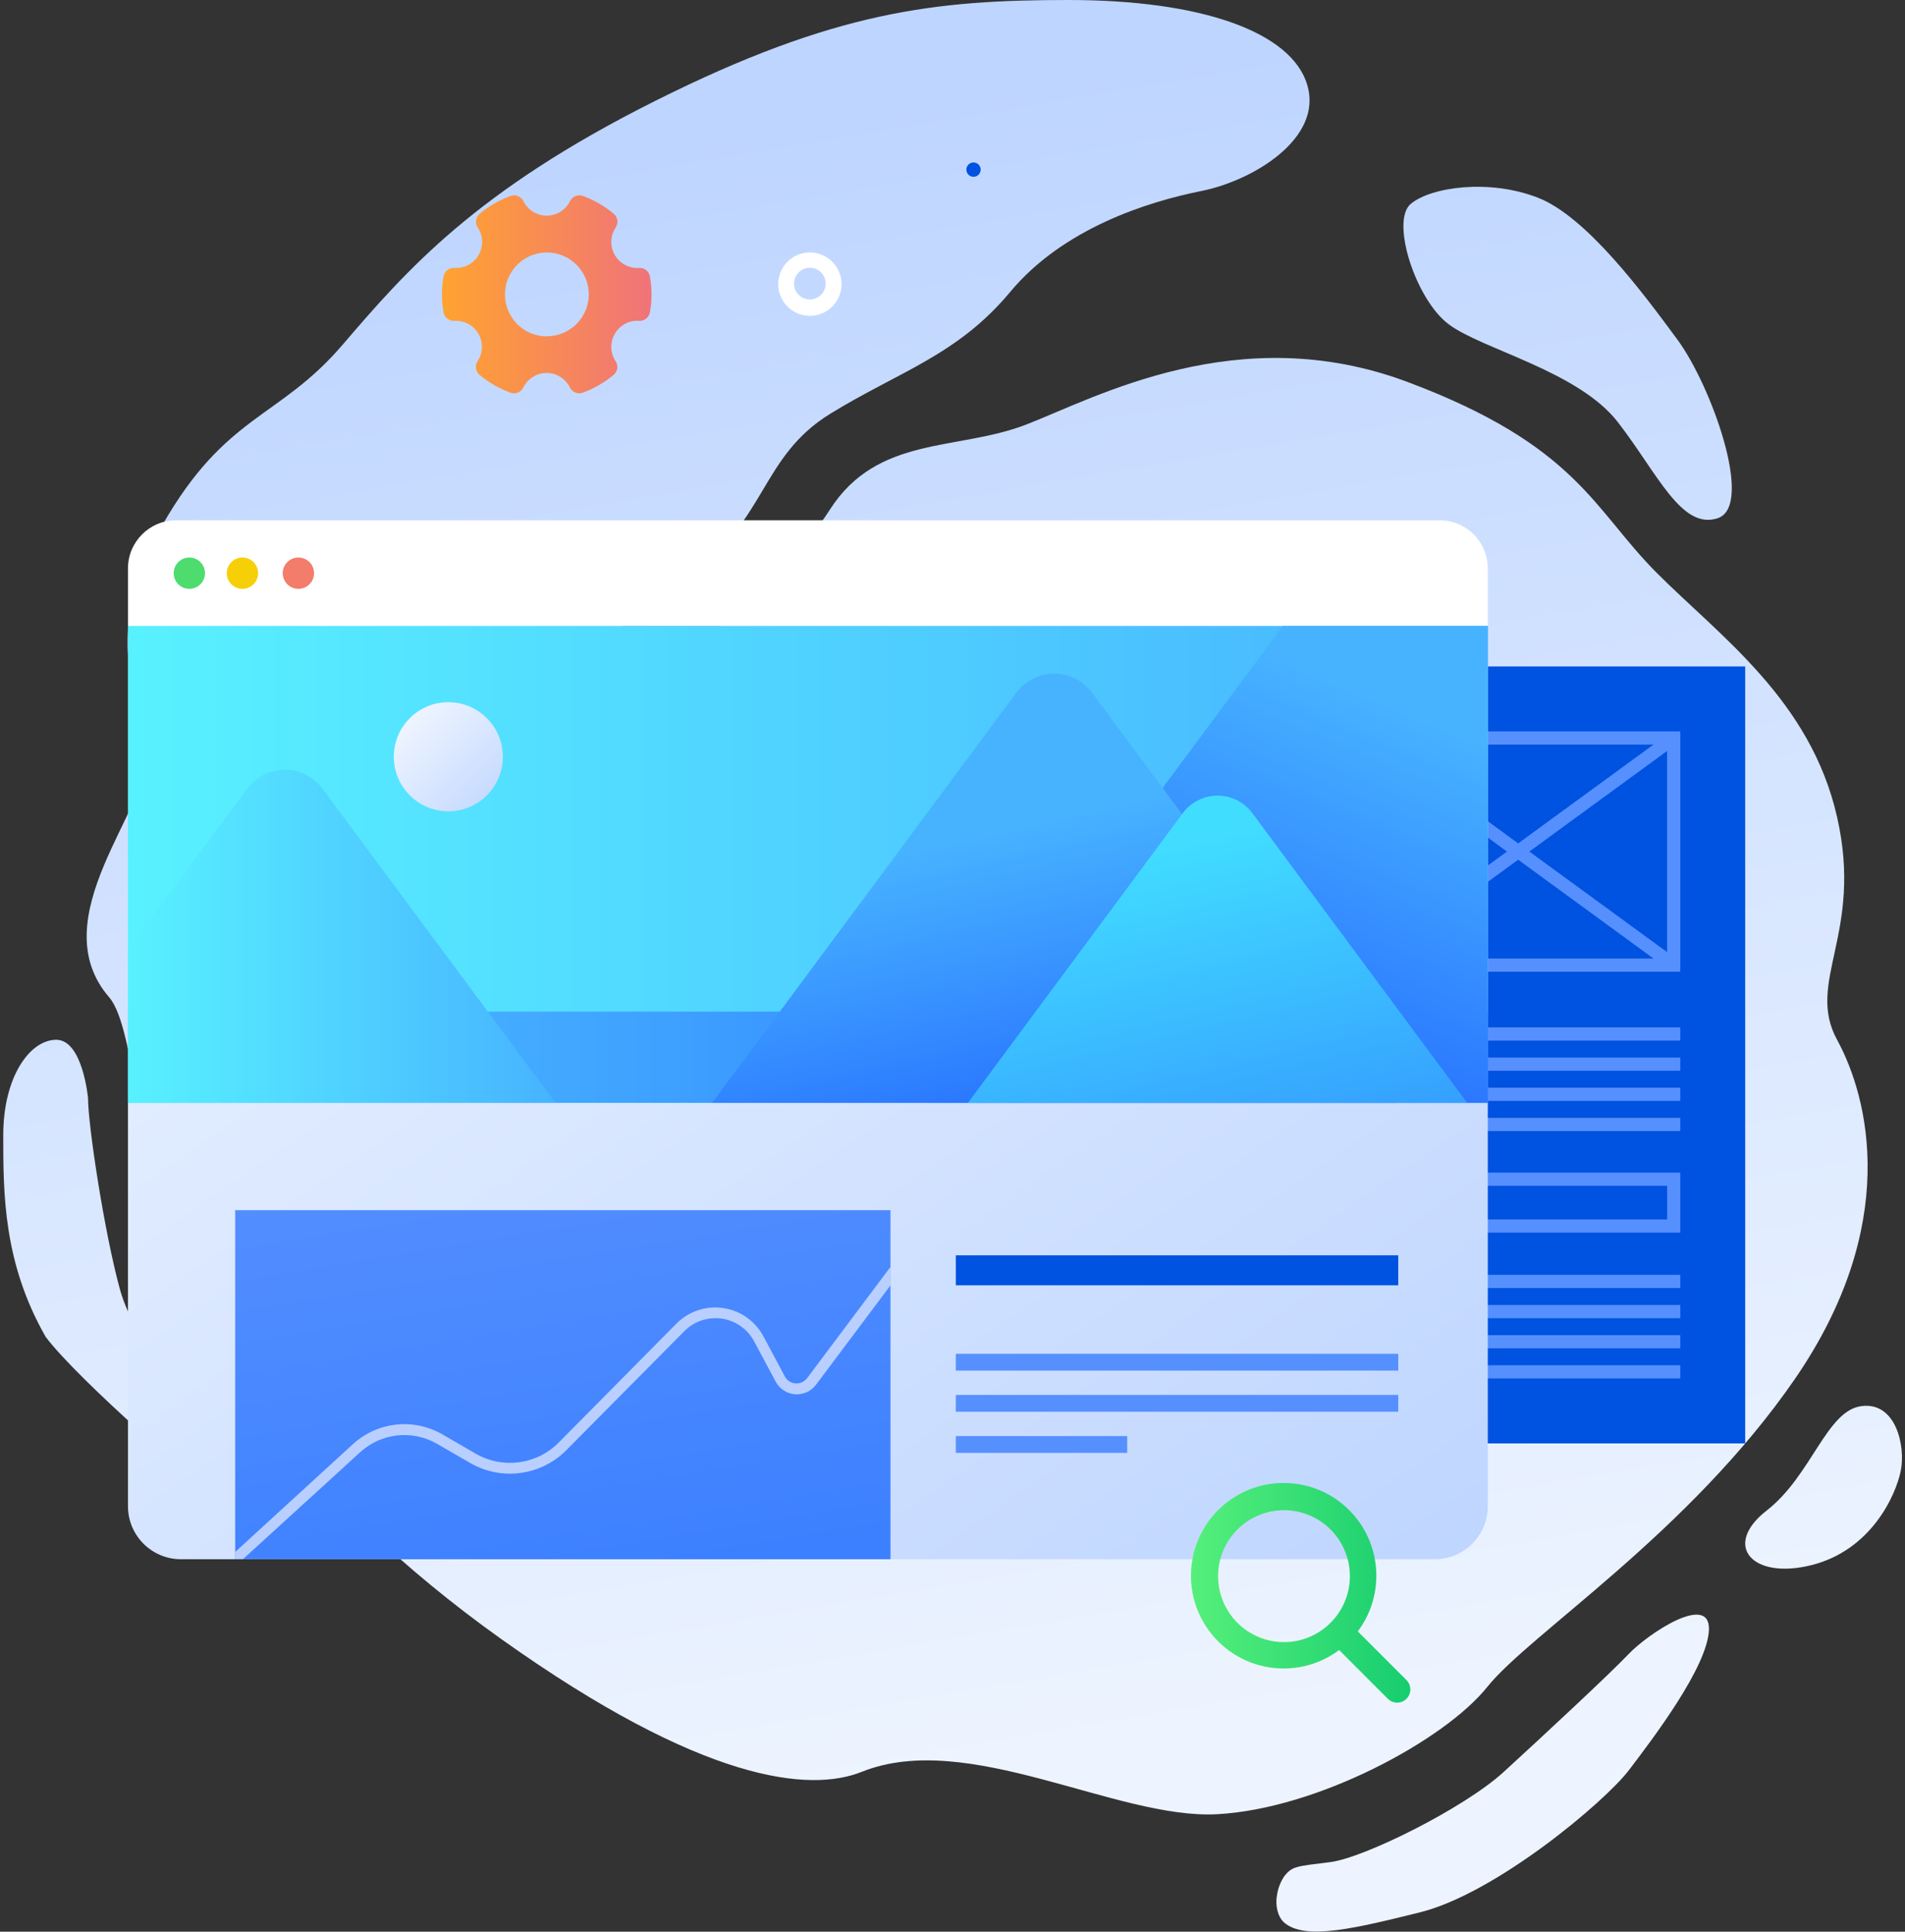 <?xml version="1.0" encoding="UTF-8"?>
<svg width="289px" height="293px" viewBox="0 0 289 293" version="1.1" xmlns="http://www.w3.org/2000/svg" xmlns:xlink="http://www.w3.org/1999/xlink">
    <rect x="0" y="0" width="289" height="293" fill="#333333" stroke="none"/>
    <!-- Generator: Sketch 51.2 (57519) - http://www.bohemiancoding.com/sketch -->
    <title>website</title>
    <desc>Created with Sketch.</desc>
    <defs>
        <linearGradient x1="40.461%" y1="5.869%" x2="54.885%" y2="91.012%" id="linearGradient-1">
            <stop stop-color="#BED5FF" offset="0%"></stop>
            <stop stop-color="#EDF4FF" offset="100%"></stop>
        </linearGradient>
        <linearGradient x1="-0.231%" y1="-1.598%" x2="101.488%" y2="100.165%" id="linearGradient-2">
            <stop stop-color="#EDF4FF" offset="0%"></stop>
            <stop stop-color="#BED5FF" offset="100%"></stop>
        </linearGradient>
        <linearGradient x1="0.328%" y1="50.187%" x2="99.997%" y2="50.187%" id="linearGradient-3">
            <stop stop-color="#58F17B" offset="0%"></stop>
            <stop stop-color="#16CD6F" offset="100%"></stop>
        </linearGradient>
        <linearGradient x1="-0.062%" y1="50.062%" x2="99.943%" y2="50.062%" id="linearGradient-4">
            <stop stop-color="#FFA330" offset="0%"></stop>
            <stop stop-color="#F07379" offset="100%"></stop>
        </linearGradient>
        <linearGradient x1="-2.80153008e-15%" y1="50%" x2="100%" y2="50%" id="linearGradient-5">
            <stop stop-color="#58F1FF" offset="0%"></stop>
            <stop stop-color="#47B3FF" offset="100%"></stop>
        </linearGradient>
        <linearGradient x1="-2.80153008e-15%" y1="50%" x2="100%" y2="50%" id="linearGradient-6">
            <stop stop-color="#47B3FF" offset="20%"></stop>
            <stop stop-color="#2367FF" offset="100%"></stop>
        </linearGradient>
        <linearGradient x1="99.431%" y1="-0.383%" x2="50.128%" y2="99.73%" id="linearGradient-7">
            <stop stop-color="#47B3FF" offset="20%"></stop>
            <stop stop-color="#2367FF" offset="100%"></stop>
        </linearGradient>
        <linearGradient x1="22.385%" y1="23.715%" x2="54.316%" y2="111.925%" id="linearGradient-8">
            <stop stop-color="#47B3FF" offset="20%"></stop>
            <stop stop-color="#2367FF" offset="100%"></stop>
        </linearGradient>
        <linearGradient x1="20.334%" y1="23.143%" x2="64.602%" y2="137.84%" id="linearGradient-9">
            <stop stop-color="#41DDFF" offset="0%"></stop>
            <stop stop-color="#359DFF" offset="85%"></stop>
        </linearGradient>
        <linearGradient x1="0%" y1="50.004%" x2="100%" y2="50.004%" id="linearGradient-10">
            <stop stop-color="#58F1FF" offset="0%"></stop>
            <stop stop-color="#47B3FF" offset="100%"></stop>
        </linearGradient>
        <linearGradient x1="16.393%" y1="16.393%" x2="104.197%" y2="104.197%" id="linearGradient-11">
            <stop stop-color="#EDF4FF" offset="0%"></stop>
            <stop stop-color="#BED5FF" offset="100%"></stop>
        </linearGradient>
        <linearGradient x1="74.025%" y1="128.182%" x2="25.975%" y2="-28.172%" id="linearGradient-12">
            <stop stop-color="#387DFF" offset="0%"></stop>
            <stop stop-color="#5690FF" offset="100%"></stop>
        </linearGradient>
    </defs>
    <g id="Page-1" stroke="none" stroke-width="1" fill="none" fill-rule="evenodd">
        <g id="General-Homepage-Mobile" transform="translate(-36, -4431)">
            <g id="website" transform="translate(36, 4431)">
                <g id="Group">
                    <path d="M184.621,275.181 C169.345,275.984 146.831,262.306 130.748,268.746 C122.815,271.92 106.629,270.374 76.073,248.632 C45.517,226.891 31.066,203.597 26.223,191.508 C21.381,179.419 20.687,156.028 16.571,151.28 C6.122,139.208 23.008,122.311 22.2,114.27 C21.392,106.229 14.966,96.581 24.613,79.674 C34.26,62.767 42.296,63.581 51.953,52.317 C61.611,41.053 72.055,28.985 99.389,15.307 C126.724,1.628 142.005,0 162.133,0 C182.262,0 195.905,4.829 198.318,12.87 C200.731,20.912 190.249,27.374 182.197,28.985 C174.144,30.597 161.304,34.617 153.262,44.27 C145.221,53.923 136.376,56.337 125.927,62.778 C115.478,69.219 116.275,78.866 105.018,86.912 C93.761,94.959 83.328,103.006 81.701,114.27 C80.074,125.534 80.074,138.405 76.875,145.648 C73.676,152.892 77.683,164.954 84.114,174.612 C90.545,184.27 96.976,186.679 106.629,197.943 C116.281,209.207 117.886,213.239 130.748,217.254 C143.61,221.269 154.873,215.626 166.13,217.254 C177.387,218.882 190.249,217.254 198.291,210.814 C206.332,204.373 207.135,192.311 212.764,185.067 C218.392,177.824 224.823,179.435 225.626,168.98 C226.428,158.524 211.527,141.796 207.938,131.969 C201.506,114.27 177.387,110.266 166.13,113.462 C154.873,116.657 136.376,128.752 133.963,134.384 C131.55,140.016 128.335,154.498 142.005,164.151 C155.675,173.803 168.537,167.368 168.537,167.368 C168.537,167.368 154.873,168.171 146.847,161.736 C138.822,155.301 133.98,148.057 140.416,138.405 C146.853,128.752 159.693,117.488 170.951,118.285 C182.208,119.083 196.68,127.938 203.919,141.617 C211.159,155.295 214.369,164.145 211.961,169.777 C209.553,175.409 206.332,184.259 203.117,191.481 C199.901,198.703 195.878,205.99 183.824,209.207 C171.769,212.425 153.268,210.01 140.405,207.58 C127.543,205.149 116.281,199.533 106.634,187.466 C96.987,175.398 84.12,159.305 84.12,142.431 C84.12,125.556 91.359,109.446 104.221,98.985 C117.083,88.524 122.343,82.843 125.911,77.281 C133.145,66.017 145.204,68.432 155.659,64.406 C166.114,60.38 187.836,48.291 213.566,57.949 C239.296,67.607 241.709,77.26 251.356,86.912 C261.002,96.565 274.673,106.223 278.696,123.923 C282.72,141.622 273.87,148.882 278.696,157.715 C283.522,166.549 288.343,185.876 272.265,209.207 C256.187,232.539 232.062,247.824 225.631,255.87 C219.2,263.917 199.896,274.373 184.621,275.181 Z M247.088,250.873 C244.111,253.998 234.036,263.353 228.109,268.779 C222.183,274.205 206.989,281.801 201.788,282.447 C196.588,283.092 196.013,283.071 194.815,284.617 C194.252,285.465 193.882,286.426 193.731,287.433 C193.432,289.028 193.839,290.748 194.815,291.611 C197.976,294.367 205.66,292.474 215.334,290.086 C226.933,287.232 243.482,273.266 247.083,268.54 C250.683,263.814 259.083,252.805 259.256,247.183 C259.43,241.562 250.06,247.748 247.088,250.873 Z M219.753,49.17 C224.769,52.968 239.421,56.267 245.434,64.026 C251.448,71.785 255.092,80.472 260.617,78.589 C266.143,76.706 259.636,58.513 254.468,51.503 C249.301,44.493 240.679,32.843 233.293,29.978 C225.908,27.113 217.112,28.35 214.022,30.922 C210.931,33.494 214.732,45.388 219.753,49.17 Z M18.182,195.529 C15.769,186.679 13.356,170.569 13.356,166.565 C13.356,166.565 12.553,157.715 8.535,157.715 C4.517,157.715 0.493,163.347 0.493,172.197 C0.493,181.047 0.493,191.508 6.925,202.772 C11.751,209.207 31.044,226.104 34.265,227.732 C37.486,229.359 40.696,227.732 35.892,222.099 C31.087,216.467 20.606,204.378 18.182,195.529 Z M282.329,213.288 C277.058,214.042 274.803,223.836 268.025,229.11 C261.246,234.384 265.763,239.663 274.803,237.401 C283.842,235.138 287.605,226.853 288.359,223.082 C289.113,219.31 287.605,212.534 282.329,213.288 Z" id="Shape" fill="url(#linearGradient-1)" fill-rule="nonzero"></path>
                    <rect id="Rectangle-path" fill="#0052E0" fill-rule="nonzero" x="205.069" y="101.085" width="59.686" height="117.851"></rect>
                    <rect id="Rectangle-path" stroke="#5690FF" stroke-width="2" x="206.712" y="111.937" width="47.198" height="34.455"></rect>
                    <path d="M253.915,111.937 L206.712,146.391" id="Shape" stroke="#5690FF" stroke-width="2"></path>
                    <path d="M206.712,111.937 L253.915,146.391" id="Shape" stroke="#5690FF" stroke-width="2"></path>
                    <path d="M217.324,156.836 L253.915,156.836" id="Shape" stroke="#5690FF" stroke-width="2" stroke-linecap="square"></path>
                    <path d="M217.324,161.41 L253.915,161.41" id="Shape" stroke="#5690FF" stroke-width="2" stroke-linecap="square"></path>
                    <path d="M217.324,165.984 L253.915,165.984" id="Shape" stroke="#5690FF" stroke-width="2" stroke-linecap="square"></path>
                    <path d="M217.324,170.559 L253.915,170.559" id="Shape" stroke="#5690FF" stroke-width="2" stroke-linecap="square"></path>
                    <path d="M217.324,194.368 L253.915,194.368" id="Shape" stroke="#5690FF" stroke-width="2" stroke-linecap="square"></path>
                    <path d="M217.324,198.942 L253.915,198.942" id="Shape" stroke="#5690FF" stroke-width="2" stroke-linecap="square"></path>
                    <path d="M217.324,203.516 L253.915,203.516" id="Shape" stroke="#5690FF" stroke-width="2" stroke-linecap="square"></path>
                    <path d="M217.324,208.084 L253.915,208.084" id="Shape" stroke="#5690FF" stroke-width="2" stroke-linecap="square"></path>
                    <path d="M26.706,78.92 L218.408,78.92 C220.344,78.92 222.201,79.69 223.569,81.059 C224.938,82.429 225.707,84.286 225.707,86.223 L225.707,94.954 L19.413,94.954 L19.413,86.223 C19.413,82.192 22.677,78.923 26.706,78.92 Z" id="Shape" fill="#FFFFFF" fill-rule="nonzero"></path>
                    <ellipse id="Oval" fill="#4FDC6F" fill-rule="nonzero" cx="28.723" cy="86.94" rx="2.375" ry="2.377"></ellipse>
                    <ellipse id="Oval" fill="#F7CF06" fill-rule="nonzero" cx="36.781" cy="86.94" rx="2.375" ry="2.377"></ellipse>
                    <ellipse id="Oval" fill="#F37C6A" fill-rule="nonzero" cx="45.267" cy="86.94" rx="2.375" ry="2.377"></ellipse>
                    <rect id="Rectangle-path" stroke="#5690FF" stroke-width="2" stroke-linecap="square" x="209.049" y="178.86" width="44.866" height="7.108"></rect>
                    <path d="M19.413,94.954 L225.707,94.954 L225.707,228.464 C225.707,232.905 222.109,236.505 217.671,236.505 L27.449,236.505 C23.011,236.505 19.413,232.905 19.413,228.464 L19.413,94.954 Z" id="Shape" fill="url(#linearGradient-2)" fill-rule="nonzero"></path>
                    <path d="M213.371,254.839 L205.985,247.449 C210.412,241.545 209.527,233.222 203.957,228.382 C198.387,223.543 190.026,223.834 184.805,229.048 C179.585,234.262 179.278,242.627 184.104,248.21 C188.929,253.792 197.246,254.695 203.155,250.276 L210.54,257.672 C210.916,258.048 211.425,258.259 211.956,258.259 C212.487,258.259 212.996,258.048 213.371,257.672 C213.746,257.296 213.957,256.787 213.957,256.256 C213.957,255.724 213.746,255.215 213.371,254.839 Z M194.788,249.077 C190.743,249.077 187.097,246.639 185.549,242.899 C184.002,239.16 184.859,234.856 187.719,231.995 C190.58,229.134 194.882,228.279 198.618,229.829 C202.354,231.38 204.789,235.03 204.787,239.077 C204.778,244.598 200.306,249.071 194.788,249.077 Z" id="Shape" fill="url(#linearGradient-3)" fill-rule="nonzero"></path>
                    <path d="M93.267,50.629 C94.023,49.318 95.462,48.554 96.971,48.665 C97.765,48.707 98.464,48.147 98.598,47.363 C98.918,45.569 98.918,43.731 98.598,41.937 C98.462,41.155 97.763,40.598 96.971,40.64 C95.463,40.75 94.024,39.989 93.266,38.679 C92.509,37.369 92.566,35.741 93.414,34.487 C93.854,33.811 93.711,32.91 93.083,32.404 C91.704,31.26 90.142,30.358 88.463,29.734 C87.709,29.445 86.859,29.77 86.489,30.488 C85.828,31.847 84.45,32.709 82.94,32.709 C81.43,32.709 80.052,31.847 79.391,30.488 C79.022,29.77 78.171,29.445 77.417,29.734 C75.738,30.357 74.176,31.259 72.797,32.404 C72.17,32.91 72.025,33.809 72.461,34.487 C73.308,35.74 73.366,37.366 72.61,38.676 C71.854,39.985 70.417,40.748 68.909,40.64 C68.118,40.601 67.421,41.156 67.283,41.937 C66.962,43.731 66.962,45.569 67.283,47.363 C67.419,48.146 68.116,48.704 68.909,48.665 C70.409,48.569 71.833,49.332 72.583,50.634 C73.333,51.937 73.28,53.552 72.445,54.802 C72.009,55.48 72.154,56.379 72.781,56.885 C74.16,58.028 75.722,58.929 77.401,59.55 C78.154,59.839 79.003,59.517 79.375,58.801 C80.033,57.439 81.412,56.573 82.924,56.573 C84.436,56.573 85.815,57.439 86.473,58.801 C86.844,59.517 87.694,59.839 88.447,59.55 C90.125,58.928 91.687,58.027 93.067,56.885 C93.693,56.377 93.835,55.479 93.398,54.802 C92.563,53.549 92.513,51.931 93.267,50.629 Z M82.965,51.025 C79.452,51.025 76.604,48.176 76.604,44.661 C76.604,41.146 79.452,38.296 82.965,38.296 C86.478,38.296 89.325,41.146 89.325,44.661 C89.32,46.353 88.641,47.972 87.439,49.163 C86.238,50.353 84.612,51.015 82.921,51.004 L82.965,51.025 Z" id="Shape" fill="url(#linearGradient-4)" fill-rule="nonzero"></path>
                    <rect id="Rectangle-path" fill="url(#linearGradient-5)" fill-rule="nonzero" x="19.413" y="94.954" width="206.295" height="72.328"></rect>
                    <rect id="Rectangle-path" fill="url(#linearGradient-6)" fill-rule="nonzero" x="19.413" y="153.445" width="206.295" height="13.836"></rect>
                    <polygon id="Shape" fill="url(#linearGradient-7)" fill-rule="nonzero" points="225.707 94.954 194.598 94.954 140.953 167.281 225.707 167.281"></polygon>
                    <path d="M108.038,167.281 L211.815,167.281 L165.664,105.062 C164.317,103.244 162.188,102.172 159.927,102.172 C157.665,102.172 155.536,103.244 154.189,105.062 L108.038,167.281 Z" id="Shape" fill="url(#linearGradient-8)" fill-rule="nonzero"></path>
                    <path d="M146.842,167.281 L222.578,167.281 L189.984,123.331 C188.744,121.663 186.788,120.68 184.71,120.68 C182.632,120.68 180.677,121.663 179.437,123.331 L146.842,167.281 Z" id="Shape" fill="url(#linearGradient-9)" fill-rule="nonzero"></path>
                    <path d="M19.413,167.281 L84.266,167.281 L48.922,119.631 C47.58,117.819 45.46,116.751 43.207,116.751 C40.953,116.751 38.833,117.819 37.491,119.631 L19.413,144.004 L19.413,167.281 Z" id="Shape" fill="url(#linearGradient-10)" fill-rule="nonzero"></path>
                    <ellipse id="Oval" fill="url(#linearGradient-11)" fill-rule="nonzero" cx="68.015" cy="114.785" rx="8.269" ry="8.275"></ellipse>
                    <rect id="Rectangle-path" fill="url(#linearGradient-12)" fill-rule="nonzero" x="35.68" y="183.559" width="99.411" height="52.946"></rect>
                    <path d="M135.021,192.257 L122.435,209.045 C122.023,209.59 121.362,209.888 120.68,209.835 C119.999,209.783 119.391,209.386 119.068,208.784 L115.814,202.691 C114.572,200.375 112.306,198.784 109.706,198.404 C107.107,198.023 104.481,198.897 102.627,200.759 L84.759,218.806 C81.435,222.16 76.271,222.855 72.179,220.499 L67.142,217.58 C62.763,215.038 57.241,215.643 53.515,219.072 L35.68,235.398 L35.68,236.484 L36.873,236.484 L54.621,220.293 C57.821,217.349 62.563,216.83 66.323,219.012 L71.36,221.92 C76.096,224.648 82.073,223.844 85.92,219.962 L103.814,201.915 C105.302,200.412 107.416,199.705 109.508,200.013 C111.6,200.32 113.422,201.604 114.415,203.472 L117.669,209.56 C118.254,210.66 119.36,211.384 120.602,211.48 C121.843,211.577 123.048,211.033 123.796,210.038 L135.129,194.916 L135.129,192.311 L135.021,192.257 Z" id="Shape" fill="#B9CFFF" fill-rule="nonzero"></path>
                    <rect id="Rectangle-path" fill="#0052E0" fill-rule="nonzero" x="145.004" y="190.407" width="67.12" height="4.547"></rect>
                    <rect id="Rectangle-path" fill="#5690FF" fill-rule="nonzero" x="145.004" y="205.344" width="67.12" height="2.55"></rect>
                    <rect id="Rectangle-path" fill="#5690FF" fill-rule="nonzero" x="145.004" y="211.584" width="67.12" height="2.55"></rect>
                    <rect id="Rectangle-path" fill="#5690FF" fill-rule="nonzero" x="145.004" y="217.824" width="26.001" height="2.55"></rect>
                    <path d="M122.869,47.906 C120.925,47.908 119.171,46.737 118.426,44.94 C117.681,43.143 118.092,41.074 119.466,39.699 C120.841,38.323 122.909,37.912 124.705,38.658 C126.5,39.403 127.67,41.158 127.668,43.104 C127.668,45.756 125.519,47.906 122.869,47.906 Z M122.869,40.618 C121.896,40.614 121.016,41.198 120.641,42.096 C120.267,42.995 120.47,44.031 121.158,44.72 C121.845,45.409 122.88,45.615 123.779,45.242 C124.677,44.869 125.263,43.99 125.26,43.017 C125.26,41.694 124.191,40.621 122.869,40.618 Z" id="Shape" fill="#FFFFFF" fill-rule="nonzero"></path>
                    <ellipse id="Oval-4" fill="#0052E0" fill-rule="nonzero" cx="147.688" cy="25.73" rx="1.085" ry="1.085"></ellipse>
                </g>
            </g>
        </g>
    </g>
</svg>